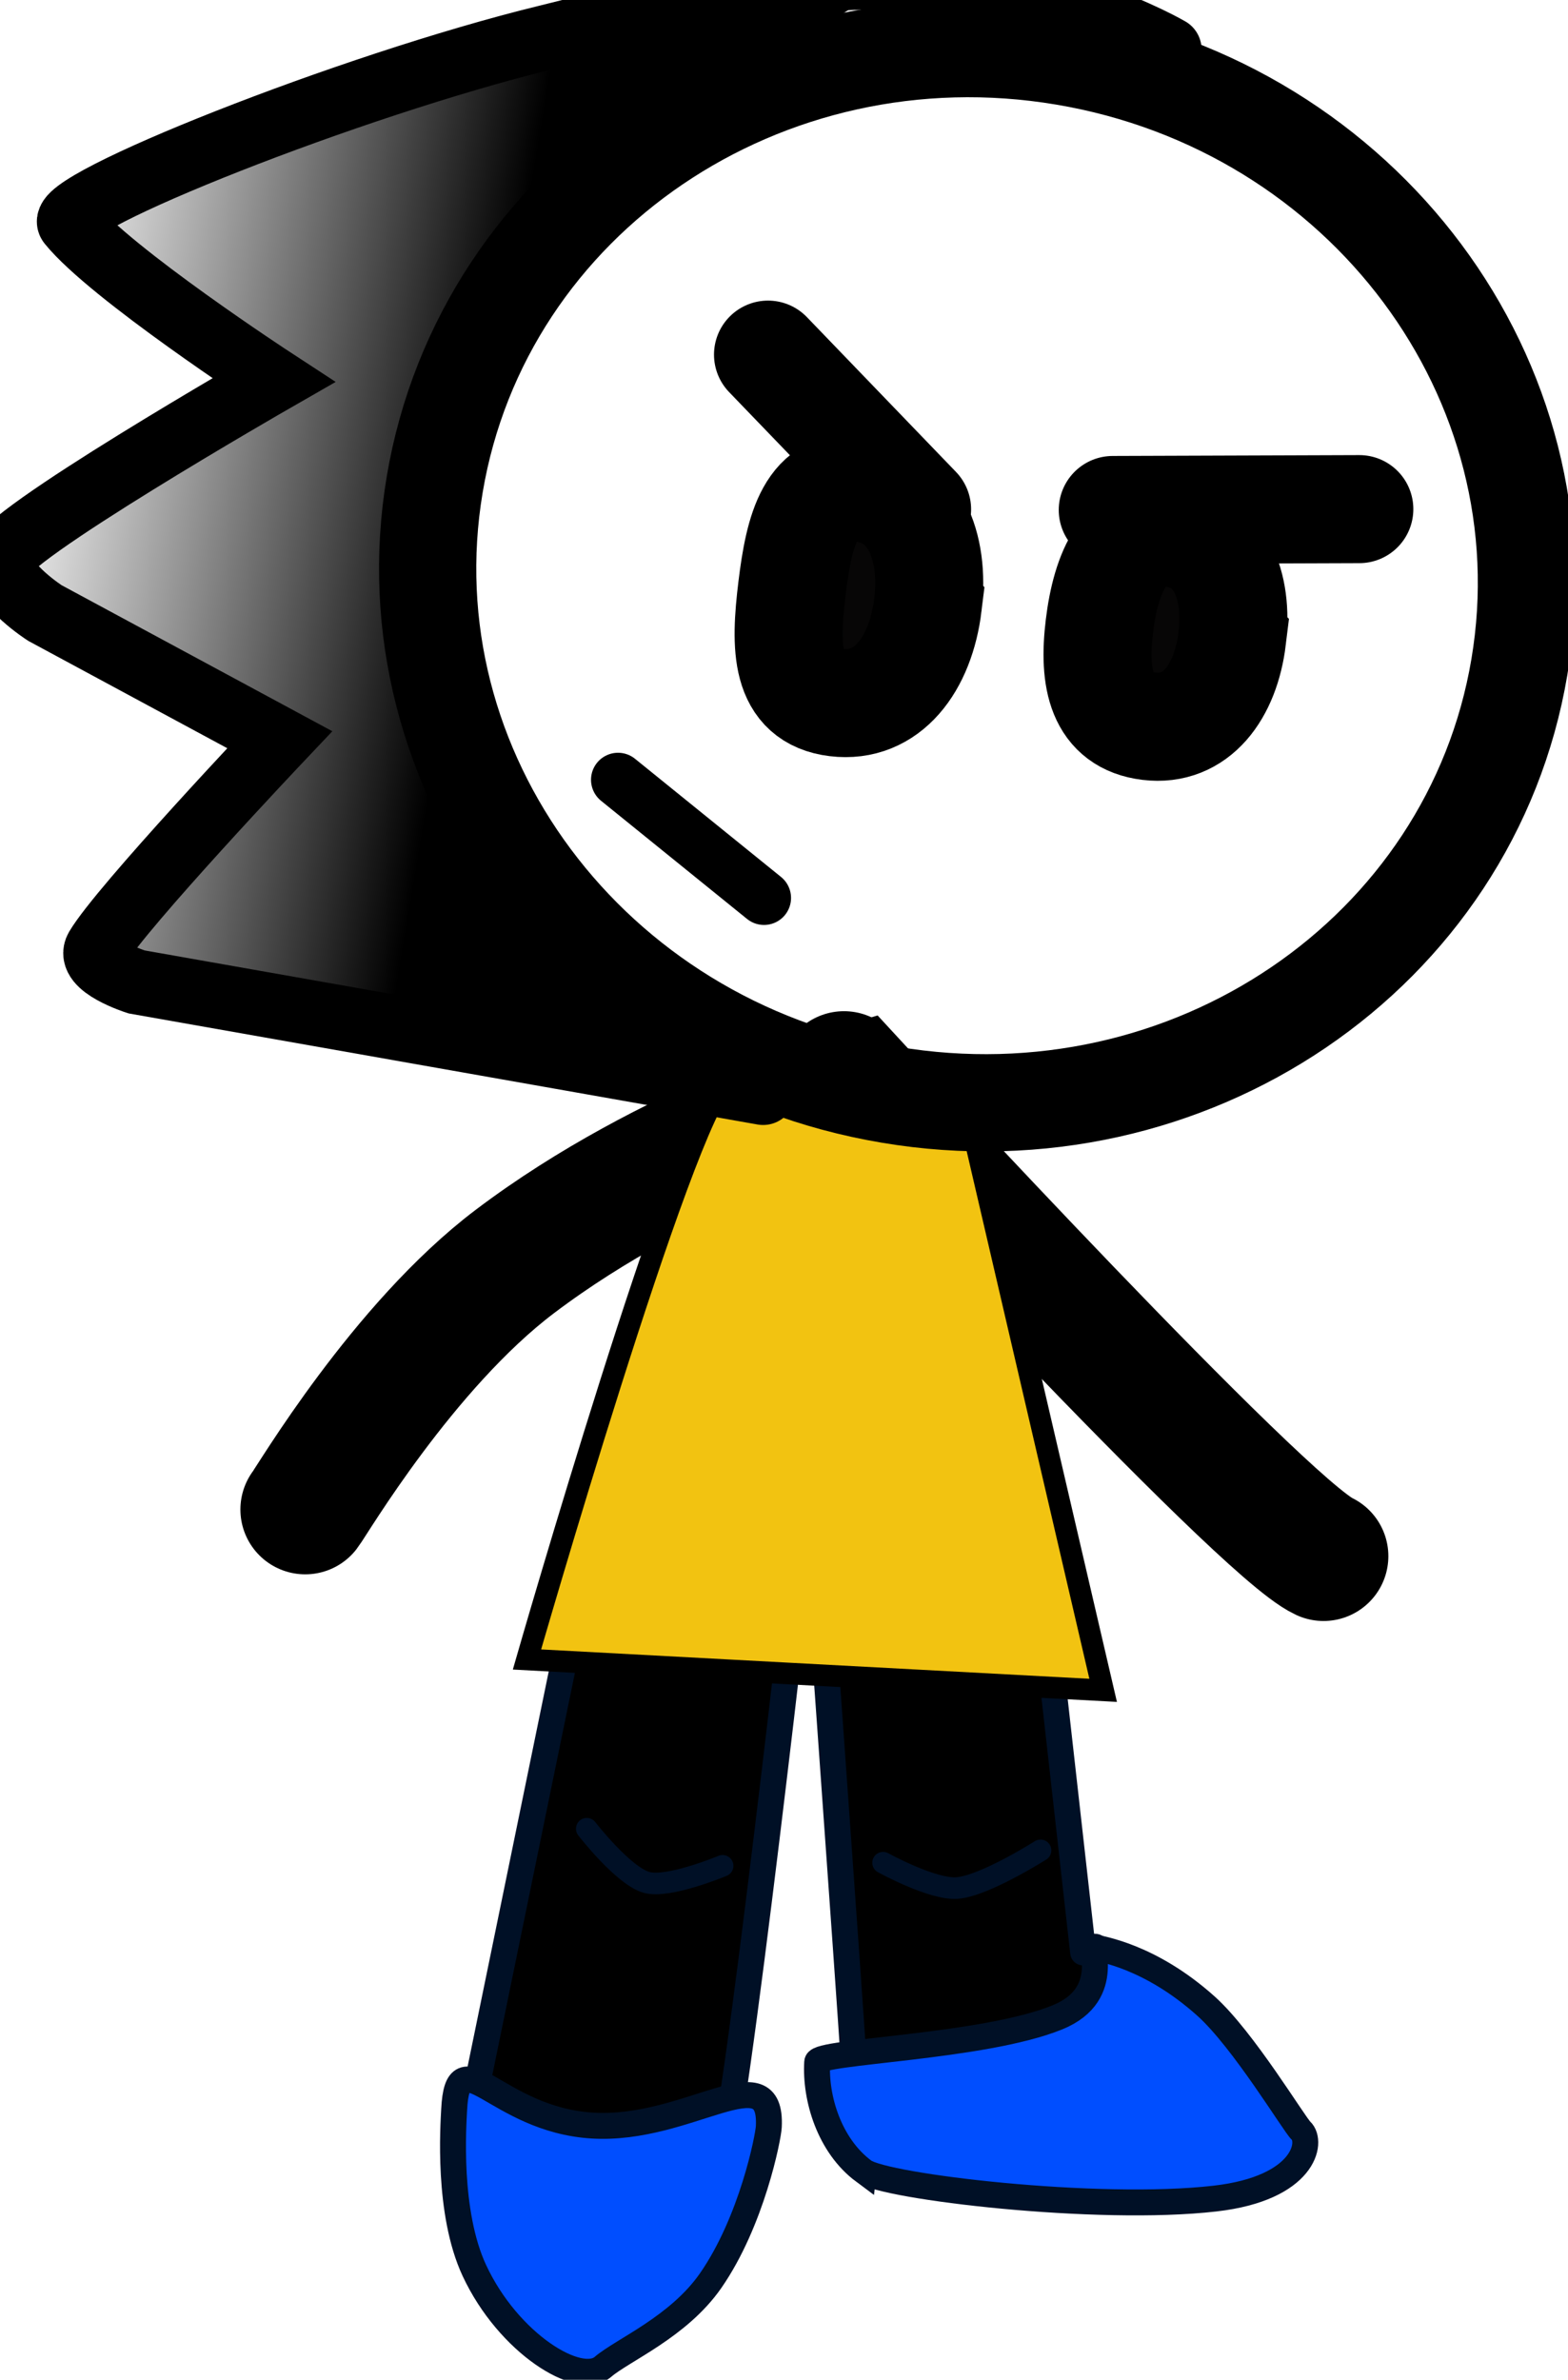 <svg version="1.1" xmlns="http://www.w3.org/2000/svg" xmlns:xlink="http://www.w3.org/1999/xlink" width="72.569" height="110.122" viewBox="0,0,72.569,110.122"><defs><linearGradient x1="218.078" y1="166.417" x2="195.953" y2="162.691" gradientUnits="userSpaceOnUse" id="color-1"><stop offset="0" stop-color="#000000"/><stop offset="1" stop-color="#000000" stop-opacity="0"/></linearGradient></defs><g transform="translate(-196.513,-139.744)"><g data-paper-data="{&quot;isPaintingLayer&quot;:true}" stroke-miterlimit="10" stroke-dasharray="" stroke-dashoffset="0" style="mix-blend-mode: normal"><path d="M234.588,205.401l0.986,-15.866" fill="none" fill-rule="nonzero" stroke="#000000" stroke-width="6" stroke-linecap="round" stroke-linejoin="miter"/><path d="M210.639,209.594c0.32,-0.41 4.528,-7.562 9.696,-11.472c7.159,-5.418 15.854,-7.984 15.854,-7.984c0,0 18.687,20.274 21.579,21.615" fill="none" fill-rule="nonzero" stroke="#000000" stroke-width="6" stroke-linecap="round" stroke-linejoin="miter"/><path d="M243.719,204.103l2.923,25.988c0,0 7.063,0.413 6.895,7.513c-0.01,0.405 -0.11,2.392 -3.027,2.974c-2.795,0.557 -8.365,-0.275 -10.401,-0.591c-0.945,-0.147 -2.385,-0.788 -3.306,-1.885c-0.927,-1.105 -0.827,-2.711 -0.826,-3.614c0,-0.368 -2.079,-29.307 -2.079,-29.307" fill="#000000" fill-rule="evenodd" stroke="#001026" stroke-width="1.2" stroke-linecap="round" stroke-linejoin="round"/><path d="M233.758,209.711c0,0 -3.384,30.232 -4.001,30.331c-1.772,0.286 -11.482,-2.278 -11.482,-2.278l6.242,-30.395" data-paper-data="{&quot;index&quot;:null}" fill="#000000" fill-rule="evenodd" stroke="#001026" stroke-width="1.2" stroke-linecap="round" stroke-linejoin="round"/><path d="M232.094,238.158c-0.025,0.491 -0.783,4.371 -2.691,7.118c-1.488,2.143 -4.066,3.205 -4.983,3.989c-1.098,0.939 -4.379,-1.082 -5.953,-4.457c-1.257,-2.697 -0.972,-6.711 -0.935,-7.447c0.171,-3.401 1.928,0.465 6.391,0.74c4.463,0.275 8.342,-3.344 8.171,0.057z" fill="#004eff" fill-rule="nonzero" stroke="#001026" stroke-width="1.2" stroke-linecap="butt" stroke-linejoin="miter"/><path d="M220.902,216.534c0,0 7.234,-25.131 9.192,-26.704c0.575,-0.462 10.922,-0.039 10.922,-0.039l6.552,28.171z" fill="#f2c311" fill-rule="nonzero" stroke="#000000" stroke-width="1" stroke-linecap="butt" stroke-linejoin="miter"/><path d="M236.494,240.216c-1.606,-1.193 -2.26,-3.398 -2.16,-5.055c0.031,-0.507 7.686,-0.668 11.119,-2.068c2.713,-1.106 1.286,-3.628 1.822,-3.228c0.111,0.083 2.413,0.339 5.06,2.715c1.718,1.542 4.077,5.466 4.389,5.757c0.551,0.512 0.177,2.665 -3.975,3.142c-5.472,0.629 -15.294,-0.55 -16.255,-1.264z" fill="#004eff" fill-rule="nonzero" stroke="#001026" stroke-width="1.2" stroke-linecap="butt" stroke-linejoin="miter"/><path d="M229.956,226.082c0,0 -2.498,1.046 -3.509,0.77c-1.08,-0.294 -2.777,-2.485 -2.777,-2.485" fill="none" fill-rule="nonzero" stroke="#001026" stroke-width="1" stroke-linecap="round" stroke-linejoin="miter"/><path d="M244.67,225.367c0,0 -2.587,1.643 -3.855,1.742c-1.149,0.09 -3.431,-1.171 -3.431,-1.171" fill="none" fill-rule="nonzero" stroke="#001026" stroke-width="1" stroke-linecap="round" stroke-linejoin="miter"/><g fill-rule="nonzero" stroke-linejoin="miter"><g><path d="M266.831,170.611c-2.234,13.264 -15.282,22.125 -29.144,19.79c-13.862,-2.334 -23.288,-14.98 -21.054,-28.244c2.234,-13.264 15.282,-22.125 29.144,-19.79c13.862,2.334 23.288,14.98 21.054,28.244z" fill="none" stroke="#000000" stroke-width="4.5" stroke-linecap="butt"/><path d="M231.831,190.301l-29,-5.121c0,0 -2.315,-0.734 -1.823,-1.565c1.127,-1.906 8.451,-9.643 8.451,-9.643l-10.864,-5.859c0,0 -1.95,-1.245 -2.082,-2.382c-0.123,-1.058 12.666,-8.397 12.666,-8.397c0,0 -7.553,-4.932 -9.432,-7.258c-0.738,-0.913 12.913,-6.372 22.08,-8.61c4.486,-1.095 10.646,-2.844 15.392,-2.785c7.87,0.098 13.405,3.354 13.405,3.354" fill="none" stroke="#000000" stroke-width="3" stroke-linecap="round"/><path d="M200.987,184.869c0,0 -0.29,-1.472 1.244,-3.174c1.921,-2.132 7.727,-4.45 6.488,-7.054c-1.605,-3.372 -14.115,-5.015 -11.945,-8.551c1.782,-2.903 11.831,-6.752 12.175,-8.795c0.343,-2.038 -4.37,-1.557 -6.496,-4.705c-3.024,-4.477 -1.25,-4.184 -1.25,-4.184c0,0 12.799,-5.422 18.822,-6.889c5.651,-1.376 16.272,-1.658 16.272,-1.658c0,0 -17.01,11.076 -20.449,18.659c-3.812,8.406 10.416,29.659 10.416,29.659z" data-paper-data="{&quot;index&quot;:null}" fill="url(#color-1)" stroke="none" stroke-width="0" stroke-linecap="butt"/><path d="M239.456,167.734c-0.335,2.741 -1.871,4.809 -4.246,4.518c-2.376,-0.29 -2.375,-2.546 -2.041,-5.287c0.335,-2.741 0.878,-4.93 3.253,-4.64c2.376,0.29 3.368,2.667 3.033,5.408z" fill="#070606" stroke="#000000" stroke-width="5" stroke-linecap="butt"/><path d="M253.539,169.287c-0.301,2.467 -1.662,4.33 -3.855,4.062c-2.193,-0.268 -2.588,-2.178 -2.287,-4.645c0.301,-2.467 1.186,-4.556 3.378,-4.289c2.193,0.268 3.064,2.404 2.763,4.871z" fill="#070606" stroke="#000000" stroke-width="5" stroke-linecap="butt"/></g><path d="M232.058,156.154l6.899,7.162" fill="none" stroke="#000000" stroke-width="5" stroke-linecap="round"/><path d="M259.424,163.303l-11.411,0.04" fill="none" stroke="#000000" stroke-width="5" stroke-linecap="round"/><path d="M231.873,181.295l-6.757,-5.468" fill="none" stroke="#000000" stroke-width="2.5" stroke-linecap="round"/></g></g></g></svg>